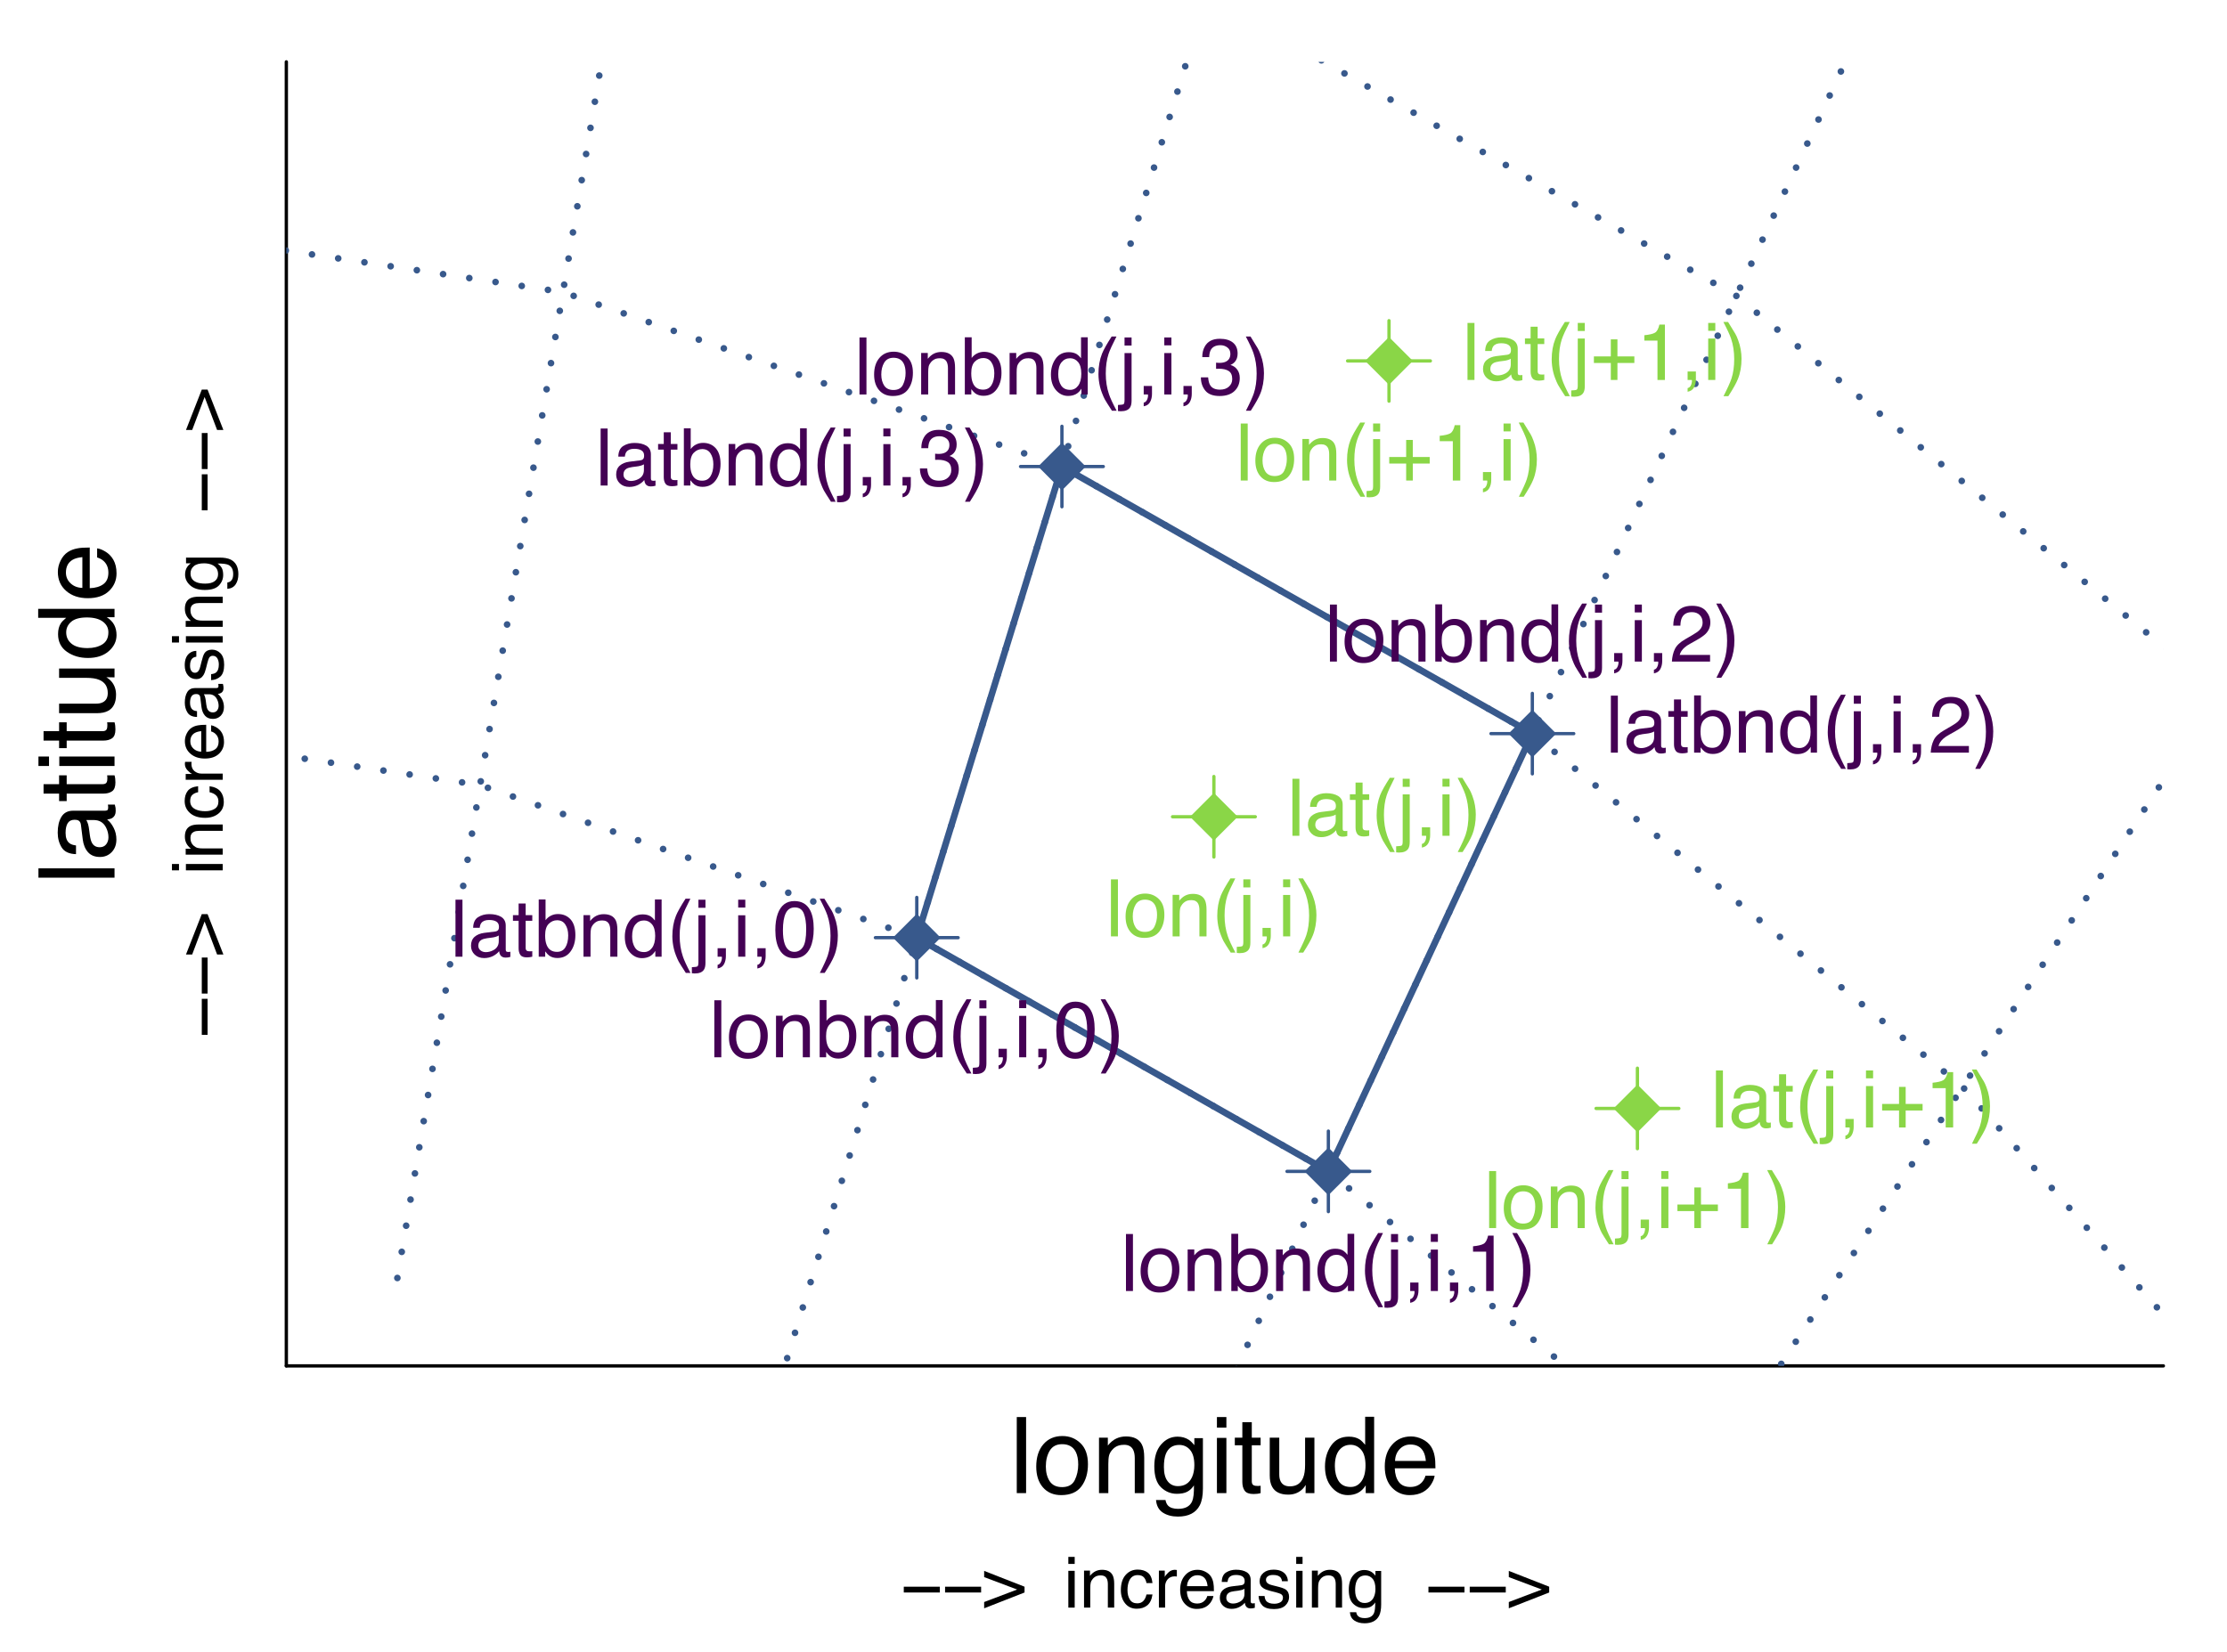 <?xml version="1.0" encoding="UTF-8"?>
<svg xmlns="http://www.w3.org/2000/svg" xmlns:xlink="http://www.w3.org/1999/xlink" width="504" height="374" viewBox="0 0 504 374">
<defs>
<g>
<g id="glyph-0-0">
</g>
<g id="glyph-1-0">
<path d="M 1.609 -17.219 L 3.719 -17.219 L 3.719 0 L 1.609 0 Z M 1.609 -17.219 "/>
</g>
<g id="glyph-1-1">
<path d="M 6.531 -1.359 C 7.926 -1.359 8.883 -1.883 9.406 -2.938 C 9.926 -4 10.188 -5.18 10.188 -6.484 C 10.188 -7.648 10 -8.602 9.625 -9.344 C 9.031 -10.5 8.004 -11.078 6.547 -11.078 C 5.266 -11.078 4.328 -10.582 3.734 -9.594 C 3.148 -8.613 2.859 -7.426 2.859 -6.031 C 2.859 -4.695 3.148 -3.582 3.734 -2.688 C 4.328 -1.801 5.258 -1.359 6.531 -1.359 Z M 6.609 -12.922 C 8.223 -12.922 9.586 -12.379 10.703 -11.297 C 11.828 -10.223 12.391 -8.641 12.391 -6.547 C 12.391 -4.516 11.895 -2.836 10.906 -1.516 C 9.926 -0.203 8.398 0.453 6.328 0.453 C 4.598 0.453 3.223 -0.129 2.203 -1.297 C 1.191 -2.461 0.688 -4.031 0.688 -6 C 0.688 -8.113 1.223 -9.797 2.297 -11.047 C 3.367 -12.297 4.805 -12.922 6.609 -12.922 Z M 6.547 -12.859 Z M 6.547 -12.859 "/>
</g>
<g id="glyph-1-2">
<path d="M 1.547 -12.547 L 3.547 -12.547 L 3.547 -10.766 C 4.141 -11.504 4.77 -12.031 5.438 -12.344 C 6.102 -12.664 6.844 -12.828 7.656 -12.828 C 9.438 -12.828 10.641 -12.207 11.266 -10.969 C 11.609 -10.289 11.781 -9.316 11.781 -8.047 L 11.781 0 L 9.641 0 L 9.641 -7.906 C 9.641 -8.676 9.523 -9.297 9.297 -9.766 C 8.922 -10.547 8.238 -10.938 7.25 -10.938 C 6.75 -10.938 6.344 -10.883 6.031 -10.781 C 5.445 -10.613 4.938 -10.27 4.5 -9.75 C 4.145 -9.332 3.914 -8.906 3.812 -8.469 C 3.707 -8.031 3.656 -7.398 3.656 -6.578 L 3.656 0 L 1.547 0 Z M 6.5 -12.859 Z M 6.5 -12.859 "/>
</g>
<g id="glyph-1-3">
<path d="M 5.984 -12.781 C 6.961 -12.781 7.82 -12.535 8.562 -12.047 C 8.957 -11.773 9.363 -11.379 9.781 -10.859 L 9.781 -12.438 L 11.719 -12.438 L 11.719 -1.016 C 11.719 0.574 11.484 1.832 11.016 2.75 C 10.141 4.457 8.488 5.312 6.062 5.312 C 4.707 5.312 3.566 5.008 2.641 4.406 C 1.723 3.801 1.211 2.852 1.109 1.562 L 3.25 1.562 C 3.352 2.125 3.555 2.555 3.859 2.859 C 4.336 3.328 5.086 3.562 6.109 3.562 C 7.723 3.562 8.781 2.992 9.281 1.859 C 9.582 1.18 9.719 -0.02 9.688 -1.75 C 9.27 -1.102 8.766 -0.625 8.172 -0.312 C 7.578 0 6.789 0.156 5.812 0.156 C 4.457 0.156 3.27 -0.328 2.25 -1.297 C 1.227 -2.266 0.719 -3.859 0.719 -6.078 C 0.719 -8.18 1.227 -9.82 2.25 -11 C 3.281 -12.188 4.523 -12.781 5.984 -12.781 Z M 9.781 -6.328 C 9.781 -7.879 9.457 -9.031 8.812 -9.781 C 8.176 -10.531 7.359 -10.906 6.359 -10.906 C 4.879 -10.906 3.863 -10.211 3.312 -8.828 C 3.031 -8.086 2.891 -7.113 2.891 -5.906 C 2.891 -4.488 3.176 -3.41 3.75 -2.672 C 4.32 -1.941 5.094 -1.578 6.062 -1.578 C 7.57 -1.578 8.641 -2.258 9.266 -3.625 C 9.609 -4.395 9.781 -5.297 9.781 -6.328 Z M 6.219 -12.859 Z M 6.219 -12.859 "/>
</g>
<g id="glyph-1-4">
<path d="M 1.547 -12.5 L 3.688 -12.5 L 3.688 0 L 1.547 0 Z M 1.547 -17.219 L 3.688 -17.219 L 3.688 -14.828 L 1.547 -14.828 Z M 1.547 -17.219 "/>
</g>
<g id="glyph-1-5">
<path d="M 1.969 -16.062 L 4.109 -16.062 L 4.109 -12.547 L 6.109 -12.547 L 6.109 -10.828 L 4.109 -10.828 L 4.109 -2.641 C 4.109 -2.203 4.254 -1.91 4.547 -1.766 C 4.711 -1.672 4.988 -1.625 5.375 -1.625 C 5.469 -1.625 5.57 -1.625 5.688 -1.625 C 5.812 -1.633 5.953 -1.648 6.109 -1.672 L 6.109 0 C 5.867 0.07 5.613 0.125 5.344 0.156 C 5.082 0.188 4.801 0.203 4.5 0.203 C 3.52 0.203 2.852 -0.047 2.5 -0.547 C 2.145 -1.055 1.969 -1.711 1.969 -2.516 L 1.969 -10.828 L 0.266 -10.828 L 0.266 -12.547 L 1.969 -12.547 Z M 1.969 -16.062 "/>
</g>
<g id="glyph-1-6">
<path d="M 3.656 -12.547 L 3.656 -4.219 C 3.656 -3.582 3.758 -3.062 3.969 -2.656 C 4.344 -1.906 5.039 -1.531 6.062 -1.531 C 7.531 -1.531 8.531 -2.188 9.062 -3.5 C 9.352 -4.195 9.5 -5.16 9.5 -6.391 L 9.5 -12.547 L 11.609 -12.547 L 11.609 0 L 9.609 0 L 9.641 -1.859 C 9.359 -1.379 9.016 -0.973 8.609 -0.641 C 7.805 0.012 6.832 0.344 5.688 0.344 C 3.895 0.344 2.676 -0.254 2.031 -1.453 C 1.676 -2.098 1.5 -2.953 1.5 -4.016 L 1.5 -12.547 Z M 6.547 -12.859 Z M 6.547 -12.859 "/>
</g>
<g id="glyph-1-7">
<path d="M 2.891 -6.125 C 2.891 -4.781 3.172 -3.656 3.734 -2.75 C 4.305 -1.844 5.223 -1.391 6.484 -1.391 C 7.461 -1.391 8.266 -1.812 8.891 -2.656 C 9.516 -3.5 9.828 -4.703 9.828 -6.266 C 9.828 -7.859 9.504 -9.035 8.859 -9.797 C 8.211 -10.555 7.41 -10.938 6.453 -10.938 C 5.391 -10.938 4.531 -10.531 3.875 -9.719 C 3.219 -8.906 2.891 -7.707 2.891 -6.125 Z M 6.062 -12.781 C 7.02 -12.781 7.82 -12.578 8.469 -12.172 C 8.844 -11.93 9.27 -11.52 9.75 -10.938 L 9.75 -17.281 L 11.781 -17.281 L 11.781 0 L 9.875 0 L 9.875 -1.75 C 9.383 -0.977 8.801 -0.414 8.125 -0.062 C 7.457 0.281 6.691 0.453 5.828 0.453 C 4.43 0.453 3.219 -0.133 2.188 -1.312 C 1.164 -2.488 0.656 -4.055 0.656 -6.016 C 0.656 -7.836 1.117 -9.422 2.047 -10.766 C 2.984 -12.109 4.32 -12.781 6.062 -12.781 Z M 6.062 -12.781 "/>
</g>
<g id="glyph-1-8">
<path d="M 6.781 -12.828 C 7.664 -12.828 8.523 -12.617 9.359 -12.203 C 10.203 -11.785 10.844 -11.242 11.281 -10.578 C 11.695 -9.953 11.977 -9.219 12.125 -8.375 C 12.25 -7.789 12.312 -6.867 12.312 -5.609 L 3.109 -5.609 C 3.148 -4.328 3.453 -3.301 4.016 -2.531 C 4.578 -1.77 5.445 -1.391 6.625 -1.391 C 7.727 -1.391 8.609 -1.75 9.266 -2.469 C 9.641 -2.895 9.906 -3.383 10.062 -3.938 L 12.125 -3.938 C 12.07 -3.477 11.891 -2.961 11.578 -2.391 C 11.273 -1.828 10.93 -1.367 10.547 -1.016 C 9.91 -0.391 9.117 0.035 8.172 0.266 C 7.66 0.391 7.086 0.453 6.453 0.453 C 4.891 0.453 3.562 -0.113 2.469 -1.25 C 1.383 -2.395 0.844 -3.988 0.844 -6.031 C 0.844 -8.051 1.391 -9.688 2.484 -10.938 C 3.578 -12.195 5.008 -12.828 6.781 -12.828 Z M 10.141 -7.281 C 10.055 -8.195 9.859 -8.926 9.547 -9.469 C 8.961 -10.488 7.992 -11 6.641 -11 C 5.672 -11 4.859 -10.645 4.203 -9.938 C 3.547 -9.238 3.203 -8.352 3.172 -7.281 Z M 6.578 -12.859 Z M 6.578 -12.859 "/>
</g>
<g id="glyph-2-0">
<path d="M 8.875 -4.734 L 8.875 -3.422 L 0.719 -3.422 L 0.719 -4.734 Z M 8.875 -4.734 "/>
</g>
<g id="glyph-2-1">
<path d="M 9.359 -3.422 L 0.219 0.156 L 0.219 -1.266 L 7.688 -4.094 L 0.219 -6.906 L 0.219 -8.312 L 9.359 -4.734 Z M 9.359 -3.422 "/>
</g>
<g id="glyph-2-2">
</g>
<g id="glyph-2-3">
<path d="M 1.031 -8.328 L 2.469 -8.328 L 2.469 0 L 1.031 0 Z M 1.031 -11.484 L 2.469 -11.484 L 2.469 -9.891 L 1.031 -9.891 Z M 1.031 -11.484 "/>
</g>
<g id="glyph-2-4">
<path d="M 1.031 -8.375 L 2.375 -8.375 L 2.375 -7.188 C 2.77 -7.676 3.188 -8.023 3.625 -8.234 C 4.07 -8.453 4.566 -8.562 5.109 -8.562 C 6.297 -8.562 7.098 -8.145 7.516 -7.312 C 7.742 -6.863 7.859 -6.219 7.859 -5.375 L 7.859 0 L 6.422 0 L 6.422 -5.281 C 6.422 -5.789 6.348 -6.203 6.203 -6.516 C 5.953 -7.035 5.5 -7.297 4.844 -7.297 C 4.508 -7.297 4.234 -7.258 4.016 -7.188 C 3.629 -7.07 3.289 -6.844 3 -6.5 C 2.77 -6.227 2.617 -5.941 2.547 -5.641 C 2.473 -5.348 2.438 -4.93 2.438 -4.391 L 2.438 0 L 1.031 0 Z M 4.344 -8.578 Z M 4.344 -8.578 "/>
</g>
<g id="glyph-2-5">
<path d="M 4.266 -8.609 C 5.203 -8.609 5.969 -8.379 6.562 -7.922 C 7.156 -7.461 7.508 -6.676 7.625 -5.562 L 6.266 -5.562 C 6.18 -6.07 5.988 -6.5 5.688 -6.844 C 5.395 -7.188 4.922 -7.359 4.266 -7.359 C 3.367 -7.359 2.727 -6.922 2.344 -6.047 C 2.094 -5.473 1.969 -4.77 1.969 -3.938 C 1.969 -3.102 2.145 -2.398 2.5 -1.828 C 2.852 -1.254 3.41 -0.969 4.172 -0.969 C 4.754 -0.969 5.211 -1.145 5.547 -1.5 C 5.891 -1.852 6.129 -2.344 6.266 -2.969 L 7.625 -2.969 C 7.469 -1.852 7.078 -1.035 6.453 -0.516 C 5.828 -0.004 5.031 0.25 4.062 0.25 C 2.969 0.25 2.094 -0.148 1.438 -0.953 C 0.789 -1.754 0.469 -2.754 0.469 -3.953 C 0.469 -5.422 0.82 -6.562 1.531 -7.375 C 2.25 -8.195 3.16 -8.609 4.266 -8.609 Z M 4.047 -8.578 Z M 4.047 -8.578 "/>
</g>
<g id="glyph-2-6">
<path d="M 1.078 -8.375 L 2.406 -8.375 L 2.406 -6.922 C 2.52 -7.203 2.789 -7.547 3.219 -7.953 C 3.645 -8.359 4.133 -8.562 4.688 -8.562 C 4.719 -8.562 4.766 -8.555 4.828 -8.547 C 4.891 -8.547 4.992 -8.535 5.141 -8.516 L 5.141 -7.031 C 5.055 -7.051 4.977 -7.062 4.906 -7.062 C 4.844 -7.07 4.77 -7.078 4.688 -7.078 C 3.977 -7.078 3.43 -6.848 3.047 -6.391 C 2.672 -5.93 2.484 -5.406 2.484 -4.812 L 2.484 0 L 1.078 0 Z M 1.078 -8.375 "/>
</g>
<g id="glyph-2-7">
<path d="M 4.516 -8.562 C 5.109 -8.562 5.68 -8.422 6.234 -8.141 C 6.797 -7.859 7.223 -7.5 7.516 -7.062 C 7.797 -6.633 7.984 -6.141 8.078 -5.578 C 8.16 -5.191 8.203 -4.578 8.203 -3.734 L 2.078 -3.734 C 2.098 -2.891 2.297 -2.207 2.672 -1.688 C 3.047 -1.176 3.629 -0.922 4.422 -0.922 C 5.148 -0.922 5.734 -1.164 6.172 -1.656 C 6.422 -1.938 6.598 -2.258 6.703 -2.625 L 8.094 -2.625 C 8.051 -2.32 7.926 -1.977 7.719 -1.594 C 7.52 -1.219 7.289 -0.91 7.031 -0.672 C 6.602 -0.254 6.078 0.023 5.453 0.172 C 5.109 0.254 4.723 0.297 4.297 0.297 C 3.254 0.297 2.367 -0.082 1.641 -0.844 C 0.922 -1.602 0.562 -2.664 0.562 -4.031 C 0.562 -5.375 0.926 -6.461 1.656 -7.297 C 2.383 -8.141 3.336 -8.562 4.516 -8.562 Z M 6.766 -4.859 C 6.703 -5.461 6.566 -5.945 6.359 -6.312 C 5.973 -6.988 5.332 -7.328 4.438 -7.328 C 3.789 -7.328 3.25 -7.094 2.812 -6.625 C 2.375 -6.164 2.141 -5.578 2.109 -4.859 Z M 4.391 -8.578 Z M 4.391 -8.578 "/>
</g>
<g id="glyph-2-8">
<path d="M 2.109 -2.234 C 2.109 -1.828 2.254 -1.504 2.547 -1.266 C 2.848 -1.035 3.203 -0.922 3.609 -0.922 C 4.109 -0.922 4.586 -1.035 5.047 -1.266 C 5.828 -1.641 6.219 -2.258 6.219 -3.125 L 6.219 -4.266 C 6.051 -4.148 5.832 -4.055 5.562 -3.984 C 5.289 -3.91 5.023 -3.859 4.766 -3.828 L 3.906 -3.719 C 3.395 -3.656 3.016 -3.551 2.766 -3.406 C 2.328 -3.156 2.109 -2.766 2.109 -2.234 Z M 5.516 -5.078 C 5.836 -5.117 6.055 -5.254 6.172 -5.484 C 6.234 -5.609 6.266 -5.785 6.266 -6.016 C 6.266 -6.492 6.094 -6.844 5.75 -7.062 C 5.406 -7.281 4.914 -7.391 4.281 -7.391 C 3.551 -7.391 3.031 -7.191 2.719 -6.797 C 2.551 -6.578 2.441 -6.25 2.391 -5.812 L 1.078 -5.812 C 1.098 -6.844 1.43 -7.562 2.078 -7.969 C 2.723 -8.375 3.469 -8.578 4.312 -8.578 C 5.301 -8.578 6.102 -8.391 6.719 -8.016 C 7.32 -7.641 7.625 -7.055 7.625 -6.266 L 7.625 -1.438 C 7.625 -1.289 7.656 -1.172 7.719 -1.078 C 7.781 -0.992 7.906 -0.953 8.094 -0.953 C 8.156 -0.953 8.223 -0.957 8.297 -0.969 C 8.379 -0.977 8.469 -0.988 8.562 -1 L 8.562 0.047 C 8.344 0.109 8.176 0.145 8.062 0.156 C 7.945 0.176 7.789 0.188 7.594 0.188 C 7.102 0.188 6.75 0.008 6.531 -0.344 C 6.414 -0.52 6.336 -0.773 6.297 -1.109 C 6.004 -0.734 5.586 -0.406 5.047 -0.125 C 4.516 0.145 3.926 0.281 3.281 0.281 C 2.508 0.281 1.875 0.043 1.375 -0.422 C 0.883 -0.898 0.641 -1.492 0.641 -2.203 C 0.641 -2.973 0.879 -3.57 1.359 -4 C 1.848 -4.426 2.488 -4.691 3.281 -4.797 Z M 4.359 -8.578 Z M 4.359 -8.578 "/>
</g>
<g id="glyph-2-9">
<path d="M 1.875 -2.625 C 1.914 -2.156 2.031 -1.797 2.219 -1.547 C 2.57 -1.098 3.188 -0.875 4.062 -0.875 C 4.582 -0.875 5.039 -0.984 5.438 -1.203 C 5.832 -1.43 6.031 -1.785 6.031 -2.266 C 6.031 -2.617 5.875 -2.891 5.562 -3.078 C 5.352 -3.191 4.953 -3.328 4.359 -3.484 L 3.234 -3.766 C 2.523 -3.941 2 -4.141 1.656 -4.359 C 1.051 -4.734 0.75 -5.258 0.75 -5.938 C 0.75 -6.727 1.035 -7.367 1.609 -7.859 C 2.18 -8.348 2.945 -8.594 3.906 -8.594 C 5.164 -8.594 6.078 -8.223 6.641 -7.484 C 6.984 -7.016 7.148 -6.508 7.141 -5.969 L 5.812 -5.969 C 5.789 -6.281 5.68 -6.566 5.484 -6.828 C 5.16 -7.203 4.598 -7.391 3.797 -7.391 C 3.266 -7.391 2.863 -7.285 2.594 -7.078 C 2.32 -6.879 2.188 -6.613 2.188 -6.281 C 2.188 -5.914 2.363 -5.625 2.719 -5.406 C 2.926 -5.27 3.234 -5.156 3.641 -5.062 L 4.578 -4.828 C 5.586 -4.586 6.266 -4.352 6.609 -4.125 C 7.148 -3.758 7.422 -3.191 7.422 -2.422 C 7.422 -1.68 7.141 -1.035 6.578 -0.484 C 6.016 0.055 5.156 0.328 4 0.328 C 2.75 0.328 1.863 0.043 1.344 -0.516 C 0.832 -1.086 0.555 -1.789 0.516 -2.625 Z M 3.953 -8.578 Z M 3.953 -8.578 "/>
</g>
<g id="glyph-2-10">
<path d="M 3.984 -8.516 C 4.641 -8.516 5.211 -8.352 5.703 -8.031 C 5.973 -7.852 6.242 -7.586 6.516 -7.234 L 6.516 -8.297 L 7.812 -8.297 L 7.812 -0.688 C 7.812 0.383 7.656 1.227 7.344 1.844 C 6.758 2.977 5.66 3.547 4.047 3.547 C 3.141 3.547 2.379 3.344 1.766 2.938 C 1.148 2.531 0.805 1.898 0.734 1.047 L 2.172 1.047 C 2.234 1.422 2.367 1.707 2.578 1.906 C 2.891 2.219 3.391 2.375 4.078 2.375 C 5.148 2.375 5.852 1.992 6.188 1.234 C 6.383 0.785 6.477 -0.016 6.469 -1.172 C 6.188 -0.742 5.848 -0.422 5.453 -0.203 C 5.055 0.004 4.531 0.109 3.875 0.109 C 2.969 0.109 2.176 -0.211 1.5 -0.859 C 0.82 -1.504 0.484 -2.57 0.484 -4.062 C 0.484 -5.457 0.82 -6.547 1.5 -7.328 C 2.188 -8.117 3.016 -8.516 3.984 -8.516 Z M 6.516 -4.219 C 6.516 -5.258 6.301 -6.031 5.875 -6.531 C 5.445 -7.031 4.906 -7.281 4.25 -7.281 C 3.258 -7.281 2.582 -6.816 2.219 -5.891 C 2.02 -5.391 1.922 -4.738 1.922 -3.938 C 1.922 -3 2.113 -2.281 2.5 -1.781 C 2.883 -1.289 3.398 -1.047 4.047 -1.047 C 5.055 -1.047 5.766 -1.504 6.172 -2.422 C 6.398 -2.93 6.516 -3.531 6.516 -4.219 Z M 4.156 -8.578 Z M 4.156 -8.578 "/>
</g>
<g id="glyph-3-0">
<path d="M -17.219 -1.609 L -17.219 -3.719 L 0 -3.719 L 0 -1.609 Z M -17.219 -1.609 "/>
</g>
<g id="glyph-3-1">
<path d="M -3.344 -3.172 C -2.727 -3.172 -2.242 -3.391 -1.891 -3.828 C -1.547 -4.273 -1.375 -4.805 -1.375 -5.422 C -1.375 -6.16 -1.547 -6.879 -1.891 -7.578 C -2.461 -8.742 -3.395 -9.328 -4.688 -9.328 L -6.391 -9.328 C -6.223 -9.066 -6.082 -8.734 -5.969 -8.328 C -5.863 -7.922 -5.789 -7.523 -5.75 -7.141 L -5.578 -5.859 C -5.473 -5.098 -5.312 -4.523 -5.094 -4.141 C -4.727 -3.492 -4.145 -3.172 -3.344 -3.172 Z M -7.609 -8.281 C -7.672 -8.758 -7.875 -9.082 -8.219 -9.25 C -8.406 -9.344 -8.676 -9.391 -9.031 -9.391 C -9.75 -9.391 -10.27 -9.133 -10.594 -8.625 C -10.914 -8.113 -11.078 -7.379 -11.078 -6.422 C -11.078 -5.316 -10.781 -4.535 -10.188 -4.078 C -9.852 -3.816 -9.363 -3.648 -8.719 -3.578 L -8.719 -1.609 C -10.27 -1.648 -11.348 -2.148 -11.953 -3.109 C -12.555 -4.078 -12.859 -5.195 -12.859 -6.469 C -12.859 -7.945 -12.578 -9.145 -12.016 -10.062 C -11.453 -10.977 -10.578 -11.438 -9.391 -11.438 L -2.156 -11.438 C -1.938 -11.438 -1.758 -11.477 -1.625 -11.562 C -1.5 -11.656 -1.438 -11.848 -1.438 -12.141 C -1.438 -12.234 -1.441 -12.336 -1.453 -12.453 C -1.461 -12.578 -1.477 -12.703 -1.5 -12.828 L 0.062 -12.828 C 0.156 -12.504 0.211 -12.254 0.234 -12.078 C 0.254 -11.91 0.266 -11.676 0.266 -11.375 C 0.266 -10.656 0.008 -10.129 -0.5 -9.797 C -0.781 -9.629 -1.172 -9.508 -1.672 -9.438 C -1.109 -9.008 -0.617 -8.391 -0.203 -7.578 C 0.211 -6.773 0.422 -5.891 0.422 -4.922 C 0.422 -3.754 0.066 -2.801 -0.641 -2.062 C -1.348 -1.332 -2.234 -0.969 -3.297 -0.969 C -4.461 -0.969 -5.363 -1.328 -6 -2.047 C -6.645 -2.773 -7.039 -3.727 -7.188 -4.906 Z M -12.859 -6.531 Z M -12.859 -6.531 "/>
</g>
<g id="glyph-3-2">
<path d="M -16.062 -1.969 L -16.062 -4.109 L -12.547 -4.109 L -12.547 -6.109 L -10.828 -6.109 L -10.828 -4.109 L -2.641 -4.109 C -2.203 -4.109 -1.91 -4.254 -1.766 -4.547 C -1.672 -4.711 -1.625 -4.988 -1.625 -5.375 C -1.625 -5.469 -1.625 -5.57 -1.625 -5.688 C -1.633 -5.812 -1.648 -5.953 -1.672 -6.109 L 0 -6.109 C 0.07 -5.867 0.125 -5.613 0.156 -5.344 C 0.188 -5.082 0.203 -4.801 0.203 -4.5 C 0.203 -3.52 -0.047 -2.852 -0.547 -2.5 C -1.055 -2.145 -1.711 -1.969 -2.516 -1.969 L -10.828 -1.969 L -10.828 -0.266 L -12.547 -0.266 L -12.547 -1.969 Z M -16.062 -1.969 "/>
</g>
<g id="glyph-3-3">
<path d="M -12.5 -1.547 L -12.5 -3.688 L 0 -3.688 L 0 -1.547 Z M -17.219 -1.547 L -17.219 -3.688 L -14.828 -3.688 L -14.828 -1.547 Z M -17.219 -1.547 "/>
</g>
<g id="glyph-3-4">
<path d="M -12.547 -3.656 L -4.219 -3.656 C -3.582 -3.656 -3.062 -3.758 -2.656 -3.969 C -1.906 -4.344 -1.531 -5.039 -1.531 -6.062 C -1.531 -7.531 -2.188 -8.531 -3.5 -9.062 C -4.195 -9.352 -5.16 -9.5 -6.391 -9.5 L -12.547 -9.5 L -12.547 -11.609 L 0 -11.609 L 0 -9.609 L -1.859 -9.641 C -1.379 -9.359 -0.973 -9.016 -0.641 -8.609 C 0.012 -7.805 0.344 -6.832 0.344 -5.688 C 0.344 -3.895 -0.254 -2.676 -1.453 -2.031 C -2.098 -1.676 -2.953 -1.5 -4.016 -1.5 L -12.547 -1.5 Z M -12.859 -6.547 Z M -12.859 -6.547 "/>
</g>
<g id="glyph-3-5">
<path d="M -6.125 -2.891 C -4.781 -2.891 -3.656 -3.172 -2.75 -3.734 C -1.844 -4.305 -1.391 -5.223 -1.391 -6.484 C -1.391 -7.461 -1.812 -8.266 -2.656 -8.891 C -3.5 -9.516 -4.703 -9.828 -6.266 -9.828 C -7.859 -9.828 -9.035 -9.504 -9.797 -8.859 C -10.555 -8.211 -10.938 -7.41 -10.938 -6.453 C -10.938 -5.391 -10.531 -4.531 -9.719 -3.875 C -8.906 -3.219 -7.707 -2.891 -6.125 -2.891 Z M -12.781 -6.062 C -12.781 -7.02 -12.578 -7.82 -12.172 -8.469 C -11.93 -8.844 -11.52 -9.27 -10.938 -9.75 L -17.281 -9.75 L -17.281 -11.781 L 0 -11.781 L 0 -9.875 L -1.75 -9.875 C -0.977 -9.383 -0.414 -8.801 -0.062 -8.125 C 0.281 -7.457 0.453 -6.691 0.453 -5.828 C 0.453 -4.43 -0.133 -3.219 -1.312 -2.188 C -2.488 -1.164 -4.055 -0.656 -6.016 -0.656 C -7.836 -0.656 -9.422 -1.117 -10.766 -2.047 C -12.109 -2.984 -12.781 -4.32 -12.781 -6.062 Z M -12.781 -6.062 "/>
</g>
<g id="glyph-3-6">
<path d="M -12.828 -6.781 C -12.828 -7.664 -12.617 -8.523 -12.203 -9.359 C -11.785 -10.203 -11.242 -10.844 -10.578 -11.281 C -9.953 -11.695 -9.219 -11.977 -8.375 -12.125 C -7.789 -12.25 -6.867 -12.312 -5.609 -12.312 L -5.609 -3.109 C -4.328 -3.148 -3.301 -3.453 -2.531 -4.016 C -1.77 -4.578 -1.391 -5.445 -1.391 -6.625 C -1.391 -7.727 -1.75 -8.609 -2.469 -9.266 C -2.895 -9.641 -3.383 -9.906 -3.938 -10.062 L -3.938 -12.125 C -3.477 -12.07 -2.961 -11.891 -2.391 -11.578 C -1.828 -11.273 -1.367 -10.93 -1.016 -10.547 C -0.391 -9.91 0.035 -9.117 0.266 -8.172 C 0.391 -7.66 0.453 -7.086 0.453 -6.453 C 0.453 -4.891 -0.113 -3.562 -1.25 -2.469 C -2.395 -1.383 -3.988 -0.844 -6.031 -0.844 C -8.051 -0.844 -9.688 -1.391 -10.938 -2.484 C -12.195 -3.578 -12.828 -5.008 -12.828 -6.781 Z M -7.281 -10.141 C -8.195 -10.055 -8.926 -9.859 -9.469 -9.547 C -10.488 -8.961 -11 -7.992 -11 -6.641 C -11 -5.672 -10.645 -4.859 -9.938 -4.203 C -9.238 -3.547 -8.352 -3.203 -7.281 -3.172 Z M -12.859 -6.578 Z M -12.859 -6.578 "/>
</g>
<g id="glyph-4-0">
<path d="M -4.734 -8.875 L -3.422 -8.875 L -3.422 -0.719 L -4.734 -0.719 Z M -4.734 -8.875 "/>
</g>
<g id="glyph-4-1">
<path d="M -3.422 -9.359 L 0.156 -0.219 L -1.266 -0.219 L -4.094 -7.688 L -6.906 -0.219 L -8.312 -0.219 L -4.734 -9.359 Z M -3.422 -9.359 "/>
</g>
<g id="glyph-4-2">
</g>
<g id="glyph-4-3">
<path d="M -8.328 -1.031 L -8.328 -2.469 L 0 -2.469 L 0 -1.031 Z M -11.484 -1.031 L -11.484 -2.469 L -9.891 -2.469 L -9.891 -1.031 Z M -11.484 -1.031 "/>
</g>
<g id="glyph-4-4">
<path d="M -8.375 -1.031 L -8.375 -2.375 L -7.188 -2.375 C -7.676 -2.77 -8.023 -3.188 -8.234 -3.625 C -8.453 -4.07 -8.562 -4.566 -8.562 -5.109 C -8.562 -6.297 -8.145 -7.098 -7.312 -7.516 C -6.863 -7.742 -6.219 -7.859 -5.375 -7.859 L 0 -7.859 L 0 -6.422 L -5.281 -6.422 C -5.789 -6.422 -6.203 -6.348 -6.516 -6.203 C -7.035 -5.953 -7.297 -5.5 -7.297 -4.844 C -7.297 -4.508 -7.258 -4.234 -7.188 -4.016 C -7.07 -3.629 -6.844 -3.289 -6.5 -3 C -6.227 -2.77 -5.941 -2.617 -5.641 -2.547 C -5.348 -2.473 -4.93 -2.438 -4.391 -2.438 L 0 -2.438 L 0 -1.031 Z M -8.578 -4.344 Z M -8.578 -4.344 "/>
</g>
<g id="glyph-4-5">
<path d="M -8.609 -4.266 C -8.609 -5.203 -8.379 -5.969 -7.922 -6.562 C -7.461 -7.156 -6.676 -7.508 -5.562 -7.625 L -5.562 -6.266 C -6.07 -6.18 -6.5 -5.988 -6.844 -5.688 C -7.188 -5.395 -7.359 -4.922 -7.359 -4.266 C -7.359 -3.367 -6.922 -2.727 -6.047 -2.344 C -5.473 -2.094 -4.77 -1.969 -3.938 -1.969 C -3.102 -1.969 -2.398 -2.145 -1.828 -2.5 C -1.254 -2.852 -0.969 -3.41 -0.969 -4.172 C -0.969 -4.754 -1.145 -5.211 -1.5 -5.547 C -1.852 -5.891 -2.344 -6.129 -2.969 -6.266 L -2.969 -7.625 C -1.852 -7.469 -1.035 -7.078 -0.516 -6.453 C -0.004 -5.828 0.25 -5.031 0.25 -4.062 C 0.25 -2.969 -0.148 -2.094 -0.953 -1.438 C -1.754 -0.789 -2.754 -0.469 -3.953 -0.469 C -5.422 -0.469 -6.562 -0.82 -7.375 -1.531 C -8.195 -2.25 -8.609 -3.16 -8.609 -4.266 Z M -8.578 -4.047 Z M -8.578 -4.047 "/>
</g>
<g id="glyph-4-6">
<path d="M -8.375 -1.078 L -8.375 -2.406 L -6.922 -2.406 C -7.203 -2.52 -7.547 -2.789 -7.953 -3.219 C -8.359 -3.645 -8.562 -4.133 -8.562 -4.688 C -8.562 -4.719 -8.555 -4.766 -8.547 -4.828 C -8.547 -4.891 -8.535 -4.992 -8.516 -5.141 L -7.031 -5.141 C -7.051 -5.055 -7.062 -4.977 -7.062 -4.906 C -7.07 -4.844 -7.078 -4.77 -7.078 -4.688 C -7.078 -3.977 -6.848 -3.43 -6.391 -3.047 C -5.93 -2.672 -5.406 -2.484 -4.812 -2.484 L 0 -2.484 L 0 -1.078 Z M -8.375 -1.078 "/>
</g>
<g id="glyph-4-7">
<path d="M -8.562 -4.516 C -8.562 -5.109 -8.422 -5.68 -8.141 -6.234 C -7.859 -6.797 -7.5 -7.223 -7.062 -7.516 C -6.633 -7.797 -6.141 -7.984 -5.578 -8.078 C -5.191 -8.16 -4.578 -8.203 -3.734 -8.203 L -3.734 -2.078 C -2.891 -2.098 -2.207 -2.297 -1.688 -2.672 C -1.176 -3.047 -0.922 -3.629 -0.922 -4.422 C -0.922 -5.148 -1.164 -5.734 -1.656 -6.172 C -1.938 -6.422 -2.258 -6.598 -2.625 -6.703 L -2.625 -8.094 C -2.32 -8.051 -1.977 -7.926 -1.594 -7.719 C -1.219 -7.52 -0.91 -7.289 -0.672 -7.031 C -0.254 -6.602 0.023 -6.078 0.172 -5.453 C 0.254 -5.109 0.297 -4.723 0.297 -4.297 C 0.297 -3.254 -0.082 -2.367 -0.844 -1.641 C -1.602 -0.922 -2.664 -0.562 -4.031 -0.562 C -5.375 -0.562 -6.461 -0.926 -7.297 -1.656 C -8.141 -2.383 -8.562 -3.336 -8.562 -4.516 Z M -4.859 -6.766 C -5.461 -6.703 -5.945 -6.566 -6.312 -6.359 C -6.988 -5.973 -7.328 -5.332 -7.328 -4.438 C -7.328 -3.789 -7.094 -3.25 -6.625 -2.812 C -6.164 -2.375 -5.578 -2.141 -4.859 -2.109 Z M -8.578 -4.391 Z M -8.578 -4.391 "/>
</g>
<g id="glyph-4-8">
<path d="M -2.234 -2.109 C -1.828 -2.109 -1.504 -2.254 -1.266 -2.547 C -1.035 -2.848 -0.922 -3.203 -0.922 -3.609 C -0.922 -4.109 -1.035 -4.586 -1.266 -5.047 C -1.641 -5.828 -2.258 -6.219 -3.125 -6.219 L -4.266 -6.219 C -4.148 -6.051 -4.055 -5.832 -3.984 -5.562 C -3.91 -5.289 -3.859 -5.023 -3.828 -4.766 L -3.719 -3.906 C -3.656 -3.395 -3.551 -3.016 -3.406 -2.766 C -3.156 -2.328 -2.766 -2.109 -2.234 -2.109 Z M -5.078 -5.516 C -5.117 -5.836 -5.254 -6.055 -5.484 -6.172 C -5.609 -6.234 -5.785 -6.266 -6.016 -6.266 C -6.492 -6.266 -6.844 -6.094 -7.062 -5.75 C -7.281 -5.406 -7.391 -4.914 -7.391 -4.281 C -7.391 -3.551 -7.191 -3.031 -6.797 -2.719 C -6.578 -2.551 -6.25 -2.441 -5.812 -2.391 L -5.812 -1.078 C -6.844 -1.098 -7.562 -1.43 -7.969 -2.078 C -8.375 -2.723 -8.578 -3.469 -8.578 -4.312 C -8.578 -5.301 -8.391 -6.102 -8.016 -6.719 C -7.641 -7.32 -7.055 -7.625 -6.266 -7.625 L -1.438 -7.625 C -1.289 -7.625 -1.172 -7.656 -1.078 -7.719 C -0.992 -7.781 -0.953 -7.906 -0.953 -8.094 C -0.953 -8.156 -0.957 -8.223 -0.969 -8.297 C -0.977 -8.379 -0.988 -8.469 -1 -8.562 L 0.047 -8.562 C 0.109 -8.344 0.145 -8.176 0.156 -8.062 C 0.176 -7.945 0.188 -7.789 0.188 -7.594 C 0.188 -7.102 0.008 -6.75 -0.344 -6.531 C -0.52 -6.414 -0.773 -6.336 -1.109 -6.297 C -0.734 -6.004 -0.406 -5.586 -0.125 -5.047 C 0.145 -4.516 0.281 -3.926 0.281 -3.281 C 0.281 -2.508 0.043 -1.875 -0.422 -1.375 C -0.898 -0.883 -1.492 -0.641 -2.203 -0.641 C -2.973 -0.641 -3.57 -0.879 -4 -1.359 C -4.426 -1.848 -4.691 -2.488 -4.797 -3.281 Z M -8.578 -4.359 Z M -8.578 -4.359 "/>
</g>
<g id="glyph-4-9">
<path d="M -2.625 -1.875 C -2.156 -1.914 -1.797 -2.031 -1.547 -2.219 C -1.098 -2.57 -0.875 -3.188 -0.875 -4.062 C -0.875 -4.582 -0.984 -5.039 -1.203 -5.438 C -1.43 -5.832 -1.785 -6.031 -2.266 -6.031 C -2.617 -6.031 -2.891 -5.875 -3.078 -5.562 C -3.191 -5.352 -3.328 -4.953 -3.484 -4.359 L -3.766 -3.234 C -3.941 -2.523 -4.141 -2 -4.359 -1.656 C -4.734 -1.051 -5.258 -0.75 -5.938 -0.75 C -6.727 -0.75 -7.367 -1.035 -7.859 -1.609 C -8.348 -2.18 -8.594 -2.945 -8.594 -3.906 C -8.594 -5.164 -8.223 -6.078 -7.484 -6.641 C -7.016 -6.984 -6.508 -7.148 -5.969 -7.141 L -5.969 -5.812 C -6.281 -5.789 -6.566 -5.68 -6.828 -5.484 C -7.203 -5.16 -7.391 -4.598 -7.391 -3.797 C -7.391 -3.266 -7.285 -2.863 -7.078 -2.594 C -6.879 -2.32 -6.613 -2.188 -6.281 -2.188 C -5.914 -2.188 -5.625 -2.363 -5.406 -2.719 C -5.27 -2.926 -5.156 -3.234 -5.062 -3.641 L -4.828 -4.578 C -4.586 -5.586 -4.352 -6.266 -4.125 -6.609 C -3.758 -7.148 -3.191 -7.422 -2.422 -7.422 C -1.68 -7.422 -1.035 -7.141 -0.484 -6.578 C 0.055 -6.016 0.328 -5.156 0.328 -4 C 0.328 -2.75 0.043 -1.863 -0.516 -1.344 C -1.086 -0.832 -1.789 -0.555 -2.625 -0.516 Z M -8.578 -3.953 Z M -8.578 -3.953 "/>
</g>
<g id="glyph-4-10">
<path d="M -8.516 -3.984 C -8.516 -4.641 -8.352 -5.211 -8.031 -5.703 C -7.852 -5.973 -7.586 -6.242 -7.234 -6.516 L -8.297 -6.516 L -8.297 -7.812 L -0.688 -7.812 C 0.383 -7.812 1.227 -7.656 1.844 -7.344 C 2.977 -6.758 3.547 -5.66 3.547 -4.047 C 3.547 -3.141 3.344 -2.379 2.938 -1.766 C 2.531 -1.148 1.898 -0.805 1.047 -0.734 L 1.047 -2.172 C 1.422 -2.234 1.707 -2.367 1.906 -2.578 C 2.219 -2.891 2.375 -3.391 2.375 -4.078 C 2.375 -5.148 1.992 -5.852 1.234 -6.188 C 0.785 -6.383 -0.016 -6.477 -1.172 -6.469 C -0.742 -6.188 -0.422 -5.848 -0.203 -5.453 C 0.004 -5.055 0.109 -4.531 0.109 -3.875 C 0.109 -2.969 -0.211 -2.176 -0.859 -1.5 C -1.504 -0.82 -2.57 -0.484 -4.062 -0.484 C -5.457 -0.484 -6.547 -0.82 -7.328 -1.5 C -8.117 -2.188 -8.516 -3.016 -8.516 -3.984 Z M -4.219 -6.516 C -5.258 -6.516 -6.031 -6.301 -6.531 -5.875 C -7.031 -5.445 -7.281 -4.906 -7.281 -4.25 C -7.281 -3.258 -6.816 -2.582 -5.891 -2.219 C -5.391 -2.02 -4.738 -1.922 -3.938 -1.922 C -3 -1.922 -2.281 -2.113 -1.781 -2.5 C -1.289 -2.883 -1.047 -3.398 -1.047 -4.047 C -1.047 -5.055 -1.504 -5.766 -2.422 -6.172 C -2.93 -6.398 -3.531 -6.516 -4.219 -6.516 Z M -8.578 -4.156 Z M -8.578 -4.156 "/>
</g>
<g id="glyph-5-0">
<path d="M 1.203 -12.906 L 2.781 -12.906 L 2.781 0 L 1.203 0 Z M 1.203 -12.906 "/>
</g>
<g id="glyph-5-1">
<path d="M 4.891 -1.016 C 5.941 -1.016 6.66 -1.41 7.047 -2.203 C 7.441 -3.004 7.641 -3.891 7.641 -4.859 C 7.641 -5.734 7.5 -6.445 7.219 -7 C 6.77 -7.875 6 -8.312 4.906 -8.312 C 3.945 -8.312 3.242 -7.941 2.797 -7.203 C 2.359 -6.461 2.141 -5.57 2.141 -4.531 C 2.141 -3.531 2.359 -2.691 2.797 -2.016 C 3.242 -1.348 3.941 -1.016 4.891 -1.016 Z M 4.953 -9.688 C 6.172 -9.688 7.195 -9.281 8.031 -8.469 C 8.875 -7.664 9.297 -6.477 9.297 -4.906 C 9.297 -3.383 8.926 -2.129 8.188 -1.141 C 7.445 -0.148 6.301 0.344 4.75 0.344 C 3.445 0.344 2.414 -0.094 1.656 -0.969 C 0.895 -1.844 0.516 -3.02 0.516 -4.5 C 0.516 -6.082 0.914 -7.344 1.719 -8.281 C 2.52 -9.219 3.598 -9.688 4.953 -9.688 Z M 4.906 -9.641 Z M 4.906 -9.641 "/>
</g>
<g id="glyph-5-2">
<path d="M 1.156 -9.406 L 2.656 -9.406 L 2.656 -8.078 C 3.102 -8.629 3.578 -9.023 4.078 -9.266 C 4.578 -9.504 5.129 -9.625 5.734 -9.625 C 7.078 -9.625 7.984 -9.16 8.453 -8.234 C 8.703 -7.723 8.828 -6.988 8.828 -6.031 L 8.828 0 L 7.219 0 L 7.219 -5.938 C 7.219 -6.508 7.133 -6.973 6.969 -7.328 C 6.688 -7.91 6.176 -8.203 5.438 -8.203 C 5.062 -8.203 4.754 -8.164 4.516 -8.094 C 4.086 -7.957 3.707 -7.695 3.375 -7.312 C 3.113 -7 2.941 -6.676 2.859 -6.344 C 2.785 -6.02 2.75 -5.551 2.75 -4.938 L 2.75 0 L 1.156 0 Z M 4.875 -9.641 Z M 4.875 -9.641 "/>
</g>
<g id="glyph-5-3">
<path d="M 1.031 -12.953 L 2.578 -12.953 L 2.578 -8.266 C 2.922 -8.723 3.332 -9.066 3.812 -9.297 C 4.289 -9.535 4.812 -9.656 5.375 -9.656 C 6.551 -9.656 7.504 -9.254 8.234 -8.453 C 8.961 -7.648 9.328 -6.461 9.328 -4.891 C 9.328 -3.398 8.961 -2.16 8.234 -1.172 C 7.516 -0.191 6.52 0.297 5.25 0.297 C 4.531 0.297 3.926 0.121 3.438 -0.219 C 3.145 -0.426 2.832 -0.754 2.5 -1.203 L 2.5 0 L 1.031 0 Z M 5.156 -1.094 C 6.008 -1.094 6.645 -1.43 7.062 -2.109 C 7.488 -2.797 7.703 -3.695 7.703 -4.812 C 7.703 -5.801 7.488 -6.617 7.062 -7.266 C 6.645 -7.922 6.02 -8.25 5.188 -8.25 C 4.469 -8.25 3.836 -7.977 3.297 -7.438 C 2.754 -6.906 2.484 -6.031 2.484 -4.812 C 2.484 -3.926 2.598 -3.207 2.828 -2.656 C 3.242 -1.613 4.02 -1.094 5.156 -1.094 Z M 5.156 -1.094 "/>
</g>
<g id="glyph-5-4">
<path d="M 2.156 -4.594 C 2.156 -3.582 2.367 -2.738 2.797 -2.062 C 3.234 -1.383 3.922 -1.047 4.859 -1.047 C 5.586 -1.047 6.188 -1.359 6.656 -1.984 C 7.133 -2.617 7.375 -3.523 7.375 -4.703 C 7.375 -5.891 7.129 -6.77 6.641 -7.344 C 6.16 -7.914 5.562 -8.203 4.844 -8.203 C 4.039 -8.203 3.391 -7.895 2.891 -7.281 C 2.398 -6.676 2.156 -5.781 2.156 -4.594 Z M 4.547 -9.578 C 5.266 -9.578 5.867 -9.426 6.359 -9.125 C 6.641 -8.945 6.957 -8.641 7.312 -8.203 L 7.312 -12.953 L 8.828 -12.953 L 8.828 0 L 7.406 0 L 7.406 -1.312 C 7.039 -0.727 6.602 -0.305 6.094 -0.047 C 5.594 0.203 5.02 0.328 4.375 0.328 C 3.32 0.328 2.41 -0.109 1.641 -0.984 C 0.879 -1.867 0.5 -3.047 0.5 -4.516 C 0.5 -5.879 0.848 -7.062 1.547 -8.062 C 2.242 -9.07 3.242 -9.578 4.547 -9.578 Z M 4.547 -9.578 "/>
</g>
<g id="glyph-5-5">
<path d="M 5.328 -13.125 C 4.41 -11.332 3.812 -10.016 3.531 -9.172 C 3.113 -7.891 2.906 -6.41 2.906 -4.734 C 2.906 -3.035 3.145 -1.484 3.625 -0.078 C 3.914 0.797 4.492 2.047 5.359 3.672 L 4.297 3.672 C 3.43 2.336 2.895 1.484 2.688 1.109 C 2.488 0.742 2.27 0.242 2.031 -0.391 C 1.695 -1.254 1.469 -2.18 1.344 -3.172 C 1.281 -3.672 1.25 -4.156 1.25 -4.625 C 1.25 -6.352 1.52 -7.895 2.062 -9.25 C 2.406 -10.113 3.129 -11.406 4.234 -13.125 Z M 5.328 -13.125 "/>
</g>
<g id="glyph-5-6">
<path d="M 2.75 -11.078 L 1.156 -11.078 L 1.156 -12.906 L 2.75 -12.906 Z M -0.328 2.375 C 0.379 2.352 0.801 2.289 0.938 2.188 C 1.082 2.094 1.156 1.773 1.156 1.234 L 1.156 -9.375 L 2.75 -9.375 L 2.75 1.391 C 2.75 2.078 2.633 2.594 2.406 2.938 C 2.039 3.508 1.344 3.797 0.312 3.797 C 0.227 3.797 0.145 3.789 0.062 3.781 C -0.02 3.781 -0.148 3.77 -0.328 3.75 Z M -0.328 2.375 "/>
</g>
<g id="glyph-5-7">
<path d="M 1.5 1.844 C 1.895 1.77 2.176 1.484 2.344 0.984 C 2.438 0.723 2.484 0.469 2.484 0.219 C 2.484 0.176 2.477 0.141 2.469 0.109 C 2.469 0.078 2.461 0.039 2.453 0 L 1.5 0 L 1.5 -1.922 L 3.375 -1.922 L 3.375 -0.141 C 3.375 0.555 3.234 1.164 2.953 1.688 C 2.672 2.219 2.188 2.547 1.5 2.672 Z M 1.5 1.844 "/>
</g>
<g id="glyph-5-8">
<path d="M 1.156 -9.375 L 2.766 -9.375 L 2.766 0 L 1.156 0 Z M 1.156 -12.906 L 2.766 -12.906 L 2.766 -11.125 L 1.156 -11.125 Z M 1.156 -12.906 "/>
</g>
<g id="glyph-5-9">
<path d="M 4.875 -12.594 C 6.5 -12.594 7.676 -11.922 8.406 -10.578 C 8.969 -9.535 9.25 -8.113 9.25 -6.312 C 9.25 -4.602 8.992 -3.188 8.484 -2.062 C 7.742 -0.457 6.535 0.344 4.859 0.344 C 3.348 0.344 2.223 -0.312 1.484 -1.625 C 0.867 -2.719 0.562 -4.188 0.562 -6.031 C 0.562 -7.469 0.742 -8.695 1.109 -9.719 C 1.805 -11.633 3.062 -12.594 4.875 -12.594 Z M 4.859 -1.094 C 5.672 -1.094 6.32 -1.457 6.812 -2.188 C 7.301 -2.914 7.547 -4.27 7.547 -6.25 C 7.547 -7.676 7.367 -8.848 7.016 -9.766 C 6.66 -10.691 5.977 -11.156 4.969 -11.156 C 4.031 -11.156 3.348 -10.719 2.922 -9.844 C 2.492 -8.969 2.281 -7.68 2.281 -5.984 C 2.281 -4.691 2.414 -3.66 2.688 -2.891 C 3.113 -1.691 3.836 -1.094 4.859 -1.094 Z M 4.859 -1.094 "/>
</g>
<g id="glyph-5-10">
<path d="M 0.625 3.672 C 1.551 1.859 2.148 0.535 2.422 -0.297 C 2.836 -1.555 3.047 -3.035 3.047 -4.734 C 3.047 -6.422 2.805 -7.969 2.328 -9.375 C 2.035 -10.238 1.457 -11.488 0.594 -13.125 L 1.656 -13.125 C 2.562 -11.676 3.109 -10.785 3.297 -10.453 C 3.492 -10.117 3.703 -9.656 3.922 -9.062 C 4.203 -8.332 4.398 -7.609 4.516 -6.891 C 4.641 -6.172 4.703 -5.484 4.703 -4.828 C 4.703 -3.086 4.426 -1.539 3.875 -0.188 C 3.531 0.688 2.812 1.973 1.719 3.672 Z M 0.625 3.672 "/>
</g>
<g id="glyph-5-11">
<path d="M 2.375 -2.5 C 2.375 -2.039 2.539 -1.68 2.875 -1.422 C 3.207 -1.16 3.602 -1.031 4.062 -1.031 C 4.613 -1.031 5.148 -1.16 5.672 -1.422 C 6.555 -1.848 7 -2.547 7 -3.516 L 7 -4.797 C 6.801 -4.672 6.551 -4.566 6.25 -4.484 C 5.945 -4.398 5.648 -4.344 5.359 -4.312 L 4.391 -4.188 C 3.816 -4.102 3.391 -3.984 3.109 -3.828 C 2.617 -3.547 2.375 -3.102 2.375 -2.5 Z M 6.203 -5.703 C 6.566 -5.754 6.812 -5.906 6.938 -6.156 C 7.008 -6.301 7.047 -6.504 7.047 -6.766 C 7.047 -7.305 6.852 -7.695 6.469 -7.938 C 6.082 -8.188 5.531 -8.312 4.812 -8.312 C 3.988 -8.312 3.406 -8.086 3.062 -7.641 C 2.863 -7.391 2.738 -7.023 2.688 -6.547 L 1.203 -6.547 C 1.234 -7.703 1.609 -8.504 2.328 -8.953 C 3.055 -9.41 3.898 -9.641 4.859 -9.641 C 5.961 -9.641 6.859 -9.43 7.547 -9.016 C 8.234 -8.586 8.578 -7.93 8.578 -7.047 L 8.578 -1.625 C 8.578 -1.457 8.609 -1.32 8.672 -1.219 C 8.742 -1.125 8.891 -1.078 9.109 -1.078 C 9.18 -1.078 9.258 -1.078 9.344 -1.078 C 9.426 -1.086 9.52 -1.102 9.625 -1.125 L 9.625 0.047 C 9.375 0.117 9.188 0.16 9.062 0.172 C 8.938 0.191 8.758 0.203 8.531 0.203 C 7.988 0.203 7.594 0.008 7.344 -0.375 C 7.219 -0.582 7.129 -0.875 7.078 -1.25 C 6.754 -0.82 6.289 -0.453 5.688 -0.141 C 5.082 0.16 4.414 0.312 3.688 0.312 C 2.812 0.312 2.098 0.043 1.547 -0.484 C 0.992 -1.016 0.719 -1.676 0.719 -2.469 C 0.719 -3.344 0.988 -4.02 1.531 -4.5 C 2.082 -4.977 2.801 -5.273 3.688 -5.391 Z M 4.891 -9.641 Z M 4.891 -9.641 "/>
</g>
<g id="glyph-5-12">
<path d="M 1.484 -12.047 L 3.078 -12.047 L 3.078 -9.406 L 4.578 -9.406 L 4.578 -8.125 L 3.078 -8.125 L 3.078 -1.984 C 3.078 -1.648 3.188 -1.426 3.406 -1.312 C 3.531 -1.25 3.738 -1.219 4.031 -1.219 C 4.102 -1.219 4.18 -1.219 4.266 -1.219 C 4.359 -1.227 4.461 -1.238 4.578 -1.25 L 4.578 0 C 4.398 0.051 4.211 0.086 4.016 0.109 C 3.816 0.141 3.602 0.156 3.375 0.156 C 2.633 0.156 2.133 -0.031 1.875 -0.406 C 1.613 -0.789 1.484 -1.285 1.484 -1.891 L 1.484 -8.125 L 0.203 -8.125 L 0.203 -9.406 L 1.484 -9.406 Z M 1.484 -12.047 "/>
</g>
<g id="glyph-5-13">
<path d="M 1.719 -8.906 L 1.719 -10.125 C 2.863 -10.238 3.66 -10.426 4.109 -10.688 C 4.566 -10.945 4.906 -11.562 5.125 -12.531 L 6.375 -12.531 L 6.375 0 L 4.688 0 L 4.688 -8.906 Z M 1.719 -8.906 "/>
</g>
<g id="glyph-5-14">
<path d="M 0.562 0 C 0.625 -1.082 0.848 -2.023 1.234 -2.828 C 1.617 -3.629 2.379 -4.359 3.516 -5.016 L 5.203 -6 C 5.961 -6.438 6.492 -6.812 6.797 -7.125 C 7.273 -7.602 7.516 -8.16 7.516 -8.797 C 7.516 -9.523 7.297 -10.102 6.859 -10.531 C 6.422 -10.969 5.832 -11.188 5.094 -11.188 C 4.008 -11.188 3.258 -10.773 2.844 -9.953 C 2.625 -9.516 2.504 -8.906 2.484 -8.125 L 0.875 -8.125 C 0.883 -9.219 1.086 -10.109 1.484 -10.797 C 2.16 -12.016 3.367 -12.625 5.109 -12.625 C 6.547 -12.625 7.598 -12.234 8.266 -11.453 C 8.93 -10.68 9.266 -9.816 9.266 -8.859 C 9.266 -7.848 8.91 -6.988 8.203 -6.281 C 7.785 -5.863 7.051 -5.359 6 -4.766 L 4.797 -4.094 C 4.211 -3.781 3.758 -3.477 3.438 -3.188 C 2.852 -2.676 2.484 -2.113 2.328 -1.5 L 9.203 -1.5 L 9.203 0 Z M 0.562 0 "/>
</g>
<g id="glyph-5-15">
<path d="M 4.672 0.344 C 3.18 0.344 2.102 -0.062 1.438 -0.875 C 0.77 -1.695 0.438 -2.695 0.438 -3.875 L 2.078 -3.875 C 2.148 -3.051 2.305 -2.457 2.547 -2.094 C 2.953 -1.426 3.691 -1.094 4.766 -1.094 C 5.598 -1.094 6.266 -1.316 6.766 -1.766 C 7.273 -2.211 7.531 -2.785 7.531 -3.484 C 7.531 -4.359 7.266 -4.969 6.734 -5.312 C 6.203 -5.656 5.461 -5.828 4.516 -5.828 C 4.41 -5.828 4.301 -5.82 4.188 -5.812 C 4.082 -5.812 3.977 -5.812 3.875 -5.812 L 3.875 -7.203 C 4.031 -7.191 4.164 -7.18 4.281 -7.172 C 4.395 -7.16 4.516 -7.156 4.641 -7.156 C 5.234 -7.156 5.719 -7.25 6.094 -7.438 C 6.77 -7.77 7.109 -8.359 7.109 -9.203 C 7.109 -9.828 6.883 -10.305 6.438 -10.641 C 5.988 -10.984 5.469 -11.156 4.875 -11.156 C 3.82 -11.156 3.094 -10.805 2.688 -10.109 C 2.469 -9.723 2.344 -9.172 2.312 -8.453 L 0.75 -8.453 C 0.75 -9.391 0.938 -10.188 1.312 -10.844 C 1.957 -12.02 3.094 -12.609 4.719 -12.609 C 6 -12.609 6.988 -12.32 7.688 -11.75 C 8.395 -11.176 8.75 -10.348 8.75 -9.266 C 8.75 -8.492 8.539 -7.867 8.125 -7.391 C 7.863 -7.086 7.531 -6.852 7.125 -6.688 C 7.781 -6.5 8.297 -6.145 8.672 -5.625 C 9.047 -5.113 9.234 -4.484 9.234 -3.734 C 9.234 -2.523 8.836 -1.539 8.047 -0.781 C 7.254 -0.031 6.129 0.344 4.672 0.344 Z M 4.672 0.344 "/>
</g>
<g id="glyph-5-16">
<path d="M 0.812 -3.844 L 0.812 -5.328 L 4.641 -5.328 L 4.641 -9.188 L 6.141 -9.188 L 6.141 -5.328 L 9.969 -5.328 L 9.969 -3.844 L 6.141 -3.844 L 6.141 0 L 4.641 0 L 4.641 -3.844 Z M 0.812 -3.844 "/>
</g>
</g>
<clipPath id="clip-0">
<path clip-rule="nonzero" d="M 64.801 161 L 421 161 L 421 309.199 L 64.801 309.199 Z M 64.801 161 "/>
</clipPath>
<clipPath id="clip-1">
<path clip-rule="nonzero" d="M 64.801 47 L 489.602 47 L 489.602 309.199 L 64.801 309.199 Z M 64.801 47 "/>
</clipPath>
<clipPath id="clip-2">
<path clip-rule="nonzero" d="M 273 14 L 489.602 14 L 489.602 160 L 273 160 Z M 273 14 "/>
</clipPath>
<clipPath id="clip-3">
<path clip-rule="nonzero" d="M 359 153 L 489.602 153 L 489.602 309.199 L 359 309.199 Z M 359 153 "/>
</clipPath>
<clipPath id="clip-4">
<path clip-rule="nonzero" d="M 253 14 L 426 14 L 426 309.199 L 253 309.199 Z M 253 14 "/>
</clipPath>
<clipPath id="clip-5">
<path clip-rule="nonzero" d="M 173 14 L 274 14 L 274 309.199 L 173 309.199 Z M 173 14 "/>
</clipPath>
<clipPath id="clip-6">
<path clip-rule="nonzero" d="M 89 14 L 140 14 L 140 291 L 89 291 Z M 89 14 "/>
</clipPath>
</defs>
<g fill="rgb(0%, 0%, 0%)" fill-opacity="1">
<use xlink:href="#glyph-0-0" x="275.53" y="363.92"/>
</g>
<path fill="none" stroke-width="0.75" stroke-linecap="round" stroke-linejoin="round" stroke="rgb(0%, 0%, 0%)" stroke-opacity="1" stroke-miterlimit="10" d="M 64.801 64.801 L 489.602 64.801 " transform="matrix(1, 0, 0, -1, 0, 374)"/>
<path fill="none" stroke-width="0.75" stroke-linecap="round" stroke-linejoin="round" stroke="rgb(0%, 0%, 0%)" stroke-opacity="1" stroke-miterlimit="10" d="M 64.801 64.801 L 64.801 360 " transform="matrix(1, 0, 0, -1, 0, 374)"/>
<g fill="rgb(0%, 0%, 0%)" fill-opacity="1">
<use xlink:href="#glyph-1-0" x="228.5" y="338"/>
<use xlink:href="#glyph-1-1" x="233.828" y="338"/>
<use xlink:href="#glyph-1-2" x="247.172" y="338"/>
<use xlink:href="#glyph-1-3" x="260.516" y="338"/>
<use xlink:href="#glyph-1-4" x="273.86" y="338"/>
<use xlink:href="#glyph-1-5" x="279.188" y="338"/>
<use xlink:href="#glyph-1-6" x="285.86" y="338"/>
<use xlink:href="#glyph-1-7" x="299.204" y="338"/>
<use xlink:href="#glyph-1-8" x="312.548" y="338"/>
</g>
<g fill="rgb(0%, 0%, 0%)" fill-opacity="1">
<use xlink:href="#glyph-2-0" x="203.82" y="363.92"/>
<use xlink:href="#glyph-2-0" x="213.164" y="363.92"/>
<use xlink:href="#glyph-2-1" x="222.508" y="363.92"/>
<use xlink:href="#glyph-2-2" x="231.852" y="363.92"/>
<use xlink:href="#glyph-2-2" x="236.3" y="363.92"/>
<use xlink:href="#glyph-2-3" x="240.748" y="363.92"/>
<use xlink:href="#glyph-2-4" x="244.3" y="363.92"/>
<use xlink:href="#glyph-2-5" x="253.196" y="363.92"/>
<use xlink:href="#glyph-2-6" x="261.196" y="363.92"/>
<use xlink:href="#glyph-2-7" x="266.524" y="363.92"/>
<use xlink:href="#glyph-2-8" x="275.42" y="363.92"/>
<use xlink:href="#glyph-2-9" x="284.316" y="363.92"/>
<use xlink:href="#glyph-2-3" x="292.316" y="363.92"/>
<use xlink:href="#glyph-2-4" x="295.868" y="363.92"/>
<use xlink:href="#glyph-2-10" x="304.764" y="363.92"/>
<use xlink:href="#glyph-2-2" x="313.66" y="363.92"/>
<use xlink:href="#glyph-2-2" x="318.108" y="363.92"/>
<use xlink:href="#glyph-2-0" x="322.556" y="363.92"/>
<use xlink:href="#glyph-2-0" x="331.9" y="363.92"/>
<use xlink:href="#glyph-2-1" x="341.244" y="363.92"/>
</g>
<g fill="rgb(0%, 0%, 0%)" fill-opacity="1">
<use xlink:href="#glyph-3-0" x="25.92" y="200.29"/>
<use xlink:href="#glyph-3-1" x="25.92" y="194.962"/>
<use xlink:href="#glyph-3-2" x="25.92" y="181.618"/>
<use xlink:href="#glyph-3-3" x="25.92" y="174.946"/>
<use xlink:href="#glyph-3-2" x="25.92" y="169.618"/>
<use xlink:href="#glyph-3-4" x="25.92" y="162.946"/>
<use xlink:href="#glyph-3-5" x="25.92" y="149.602"/>
<use xlink:href="#glyph-3-6" x="25.92" y="136.258"/>
</g>
<g fill="rgb(0%, 0%, 0%)" fill-opacity="1">
<use xlink:href="#glyph-4-0" x="50.4" y="234.98"/>
<use xlink:href="#glyph-4-0" x="50.4" y="225.636"/>
<use xlink:href="#glyph-4-1" x="50.4" y="216.292"/>
<use xlink:href="#glyph-4-2" x="50.4" y="206.948"/>
<use xlink:href="#glyph-4-2" x="50.4" y="202.5"/>
<use xlink:href="#glyph-4-3" x="50.4" y="198.052"/>
<use xlink:href="#glyph-4-4" x="50.4" y="194.5"/>
<use xlink:href="#glyph-4-5" x="50.4" y="185.604"/>
<use xlink:href="#glyph-4-6" x="50.4" y="177.604"/>
<use xlink:href="#glyph-4-7" x="50.4" y="172.276"/>
<use xlink:href="#glyph-4-8" x="50.4" y="163.38"/>
<use xlink:href="#glyph-4-9" x="50.4" y="154.484"/>
<use xlink:href="#glyph-4-3" x="50.4" y="146.484"/>
<use xlink:href="#glyph-4-4" x="50.4" y="142.932"/>
<use xlink:href="#glyph-4-10" x="50.4" y="134.036"/>
<use xlink:href="#glyph-4-2" x="50.4" y="125.14"/>
<use xlink:href="#glyph-4-2" x="50.4" y="120.692"/>
<use xlink:href="#glyph-4-0" x="50.4" y="116.244"/>
<use xlink:href="#glyph-4-0" x="50.4" y="106.9"/>
<use xlink:href="#glyph-4-1" x="50.4" y="97.556"/>
</g>
<g clip-path="url(#clip-0)">
<path fill="none" stroke-width="1.5" stroke-linecap="round" stroke-linejoin="round" stroke="rgb(21.96%, 34.901%, 54.903%)" stroke-opacity="1" stroke-dasharray="0 6" stroke-miterlimit="10" d="M 420.09 0 L 385.84 38.859 L 300.629 108.828 L 207.48 161.738 L 108.66 196.281 L 6.621 211.609 " transform="matrix(1, 0, 0, -1, 0, 374)"/>
</g>
<g clip-path="url(#clip-1)">
<path fill="none" stroke-width="1.5" stroke-linecap="round" stroke-linejoin="round" stroke="rgb(21.96%, 34.901%, 54.903%)" stroke-opacity="1" stroke-dasharray="0 6" stroke-miterlimit="10" d="M 504 60.059 L 444.18 127.961 L 346.789 207.93 L 240.328 268.391 L 127.398 307.871 L 10.781 325.391 " transform="matrix(1, 0, 0, -1, 0, 374)"/>
</g>
<g clip-path="url(#clip-2)">
<path fill="none" stroke-width="1.5" stroke-linecap="round" stroke-linejoin="round" stroke="rgb(21.96%, 34.901%, 54.903%)" stroke-opacity="1" stroke-dasharray="0 6" stroke-miterlimit="10" d="M 504 215.371 L 502.512 217.059 L 392.949 307.02 L 274.309 374.398 " transform="matrix(1, 0, 0, -1, 0, 374)"/>
</g>
<g clip-path="url(#clip-3)">
<path fill="none" stroke-width="1.5" stroke-linecap="round" stroke-linejoin="round" stroke="rgb(21.96%, 34.901%, 54.903%)" stroke-opacity="1" stroke-dasharray="0 6" stroke-miterlimit="10" d="M 360.398 0 L 385.84 38.859 L 444.18 127.961 L 502.512 217.059 L 504 219.34 " transform="matrix(1, 0, 0, -1, 0, 374)"/>
</g>
<g clip-path="url(#clip-4)">
<path fill="none" stroke-width="1.5" stroke-linecap="round" stroke-linejoin="round" stroke="rgb(21.96%, 34.901%, 54.903%)" stroke-opacity="1" stroke-dasharray="0 6" stroke-miterlimit="10" d="M 254.469 9.738 L 300.629 108.828 L 346.789 207.93 L 392.949 307.02 L 424.34 374.398 " transform="matrix(1, 0, 0, -1, 0, 374)"/>
</g>
<g clip-path="url(#clip-5)">
<path fill="none" stroke-width="1.5" stroke-linecap="round" stroke-linejoin="round" stroke="rgb(21.96%, 34.901%, 54.903%)" stroke-opacity="1" stroke-dasharray="0 6" stroke-miterlimit="10" d="M 174.621 55.09 L 207.48 161.738 L 240.328 268.391 L 272.98 374.398 " transform="matrix(1, 0, 0, -1, 0, 374)"/>
</g>
<g clip-path="url(#clip-6)">
<path fill="none" stroke-width="1.5" stroke-linecap="round" stroke-linejoin="round" stroke="rgb(21.96%, 34.901%, 54.903%)" stroke-opacity="1" stroke-dasharray="0 6" stroke-miterlimit="10" d="M 89.93 84.699 L 108.66 196.281 L 127.398 307.871 L 138.559 374.398 " transform="matrix(1, 0, 0, -1, 0, 374)"/>
</g>
<path fill="none" stroke-width="1.5" stroke-linecap="round" stroke-linejoin="round" stroke="rgb(21.96%, 34.901%, 54.903%)" stroke-opacity="1" stroke-miterlimit="10" d="M 300.629 108.828 L 207.48 161.738 " transform="matrix(1, 0, 0, -1, 0, 374)"/>
<path fill="none" stroke-width="1.5" stroke-linecap="round" stroke-linejoin="round" stroke="rgb(21.96%, 34.901%, 54.903%)" stroke-opacity="1" stroke-miterlimit="10" d="M 346.789 207.93 L 240.328 268.391 " transform="matrix(1, 0, 0, -1, 0, 374)"/>
<path fill="none" stroke-width="1.5" stroke-linecap="round" stroke-linejoin="round" stroke="rgb(21.96%, 34.901%, 54.903%)" stroke-opacity="1" stroke-miterlimit="10" d="M 300.629 108.828 L 346.789 207.93 " transform="matrix(1, 0, 0, -1, 0, 374)"/>
<path fill="none" stroke-width="1.5" stroke-linecap="round" stroke-linejoin="round" stroke="rgb(21.96%, 34.901%, 54.903%)" stroke-opacity="1" stroke-miterlimit="10" d="M 207.48 161.738 L 240.328 268.391 " transform="matrix(1, 0, 0, -1, 0, 374)"/>
<path fill="none" stroke-width="0.75" stroke-linecap="round" stroke-linejoin="round" stroke="rgb(21.96%, 34.901%, 54.903%)" stroke-opacity="1" stroke-miterlimit="10" d="M 300.629 99.719 L 300.629 117.949 " transform="matrix(1, 0, 0, -1, 0, 374)"/>
<path fill="none" stroke-width="0.75" stroke-linecap="round" stroke-linejoin="round" stroke="rgb(21.96%, 34.901%, 54.903%)" stroke-opacity="1" stroke-miterlimit="10" d="M 207.48 152.629 L 207.48 170.852 " transform="matrix(1, 0, 0, -1, 0, 374)"/>
<path fill="none" stroke-width="0.75" stroke-linecap="round" stroke-linejoin="round" stroke="rgb(21.96%, 34.901%, 54.903%)" stroke-opacity="1" stroke-miterlimit="10" d="M 291.27 108.828 L 310 108.828 " transform="matrix(1, 0, 0, -1, 0, 374)"/>
<path fill="none" stroke-width="0.75" stroke-linecap="round" stroke-linejoin="round" stroke="rgb(21.96%, 34.901%, 54.903%)" stroke-opacity="1" stroke-miterlimit="10" d="M 198.109 161.738 L 216.84 161.738 " transform="matrix(1, 0, 0, -1, 0, 374)"/>
<path fill="none" stroke-width="0.75" stroke-linecap="round" stroke-linejoin="round" stroke="rgb(21.96%, 34.901%, 54.903%)" stroke-opacity="1" stroke-miterlimit="10" d="M 346.789 198.82 L 346.789 217.039 " transform="matrix(1, 0, 0, -1, 0, 374)"/>
<path fill="none" stroke-width="0.75" stroke-linecap="round" stroke-linejoin="round" stroke="rgb(21.96%, 34.901%, 54.903%)" stroke-opacity="1" stroke-miterlimit="10" d="M 240.328 259.281 L 240.328 277.5 " transform="matrix(1, 0, 0, -1, 0, 374)"/>
<path fill="none" stroke-width="0.75" stroke-linecap="round" stroke-linejoin="round" stroke="rgb(21.96%, 34.901%, 54.903%)" stroke-opacity="1" stroke-miterlimit="10" d="M 337.43 207.93 L 356.16 207.93 " transform="matrix(1, 0, 0, -1, 0, 374)"/>
<path fill="none" stroke-width="0.75" stroke-linecap="round" stroke-linejoin="round" stroke="rgb(21.96%, 34.901%, 54.903%)" stroke-opacity="1" stroke-miterlimit="10" d="M 230.961 268.391 L 249.691 268.391 " transform="matrix(1, 0, 0, -1, 0, 374)"/>
<path fill-rule="nonzero" fill="rgb(21.96%, 34.901%, 54.903%)" fill-opacity="1" d="M 295.23 265.172 L 300.629 259.77 L 306.031 265.172 L 300.629 270.57 Z M 295.23 265.172 "/>
<path fill-rule="nonzero" fill="rgb(21.96%, 34.901%, 54.903%)" fill-opacity="1" d="M 202.078 212.262 L 207.48 206.859 L 212.879 212.262 L 207.48 217.66 Z M 202.078 212.262 "/>
<path fill-rule="nonzero" fill="rgb(21.96%, 34.901%, 54.903%)" fill-opacity="1" d="M 341.391 166.07 L 346.789 160.672 L 352.191 166.07 L 346.789 171.469 Z M 341.391 166.07 "/>
<path fill-rule="nonzero" fill="rgb(21.96%, 34.901%, 54.903%)" fill-opacity="1" d="M 234.93 105.609 L 240.328 100.211 L 245.73 105.609 L 240.328 111.012 Z M 234.93 105.609 "/>
<path fill="none" stroke-width="0.75" stroke-linecap="round" stroke-linejoin="round" stroke="rgb(54.118%, 83.922%, 27.843%)" stroke-opacity="1" stroke-miterlimit="10" d="M 274.719 180 L 274.719 198.219 " transform="matrix(1, 0, 0, -1, 0, 374)"/>
<path fill="none" stroke-width="0.75" stroke-linecap="round" stroke-linejoin="round" stroke="rgb(54.118%, 83.922%, 27.843%)" stroke-opacity="1" stroke-miterlimit="10" d="M 265.359 189.109 L 284.09 189.109 " transform="matrix(1, 0, 0, -1, 0, 374)"/>
<path fill="none" stroke-width="0.75" stroke-linecap="round" stroke-linejoin="round" stroke="rgb(54.118%, 83.922%, 27.843%)" stroke-opacity="1" stroke-miterlimit="10" d="M 370.57 113.969 L 370.57 132.191 " transform="matrix(1, 0, 0, -1, 0, 374)"/>
<path fill="none" stroke-width="0.75" stroke-linecap="round" stroke-linejoin="round" stroke="rgb(54.118%, 83.922%, 27.843%)" stroke-opacity="1" stroke-miterlimit="10" d="M 361.211 123.078 L 379.941 123.078 " transform="matrix(1, 0, 0, -1, 0, 374)"/>
<path fill="none" stroke-width="0.75" stroke-linecap="round" stroke-linejoin="round" stroke="rgb(54.118%, 83.922%, 27.843%)" stroke-opacity="1" stroke-miterlimit="10" d="M 314.352 283.191 L 314.352 301.41 " transform="matrix(1, 0, 0, -1, 0, 374)"/>
<path fill="none" stroke-width="0.75" stroke-linecap="round" stroke-linejoin="round" stroke="rgb(54.118%, 83.922%, 27.843%)" stroke-opacity="1" stroke-miterlimit="10" d="M 304.98 292.301 L 323.711 292.301 " transform="matrix(1, 0, 0, -1, 0, 374)"/>
<path fill-rule="nonzero" fill="rgb(54.118%, 83.922%, 27.843%)" fill-opacity="1" d="M 365.172 250.922 L 370.57 245.52 L 375.969 250.922 L 370.57 256.32 Z M 365.172 250.922 "/>
<path fill-rule="nonzero" fill="rgb(54.118%, 83.922%, 27.843%)" fill-opacity="1" d="M 269.32 184.891 L 274.719 179.488 L 280.121 184.891 L 274.719 190.289 Z M 269.32 184.891 "/>
<path fill-rule="nonzero" fill="rgb(54.118%, 83.922%, 27.843%)" fill-opacity="1" d="M 308.949 81.699 L 314.352 76.301 L 319.75 81.699 L 314.352 87.102 Z M 308.949 81.699 "/>
<g fill="rgb(26.666%, 0.392%, 32.941%)" fill-opacity="1">
<use xlink:href="#glyph-5-0" x="160.46" y="239.34"/>
<use xlink:href="#glyph-5-1" x="164.456" y="239.34"/>
<use xlink:href="#glyph-5-2" x="174.464" y="239.34"/>
<use xlink:href="#glyph-5-3" x="184.472" y="239.34"/>
<use xlink:href="#glyph-5-2" x="194.48" y="239.34"/>
<use xlink:href="#glyph-5-4" x="204.488" y="239.34"/>
<use xlink:href="#glyph-5-5" x="214.496" y="239.34"/>
<use xlink:href="#glyph-5-6" x="220.49" y="239.34"/>
<use xlink:href="#glyph-5-7" x="224.486" y="239.34"/>
<use xlink:href="#glyph-5-8" x="229.49" y="239.34"/>
<use xlink:href="#glyph-5-7" x="233.486" y="239.34"/>
<use xlink:href="#glyph-5-9" x="238.49" y="239.34"/>
<use xlink:href="#glyph-5-10" x="248.498" y="239.34"/>
</g>
<g fill="rgb(26.666%, 0.392%, 32.941%)" fill-opacity="1">
<use xlink:href="#glyph-5-0" x="101.88" y="216.57"/>
<use xlink:href="#glyph-5-11" x="105.876" y="216.57"/>
<use xlink:href="#glyph-5-12" x="115.884" y="216.57"/>
<use xlink:href="#glyph-5-3" x="120.888" y="216.57"/>
<use xlink:href="#glyph-5-2" x="130.896" y="216.57"/>
<use xlink:href="#glyph-5-4" x="140.904" y="216.57"/>
<use xlink:href="#glyph-5-5" x="150.912" y="216.57"/>
<use xlink:href="#glyph-5-6" x="156.906" y="216.57"/>
<use xlink:href="#glyph-5-7" x="160.902" y="216.57"/>
<use xlink:href="#glyph-5-8" x="165.906" y="216.57"/>
<use xlink:href="#glyph-5-7" x="169.902" y="216.57"/>
<use xlink:href="#glyph-5-9" x="174.906" y="216.57"/>
<use xlink:href="#glyph-5-10" x="184.914" y="216.57"/>
</g>
<g fill="rgb(26.666%, 0.392%, 32.941%)" fill-opacity="1">
<use xlink:href="#glyph-5-0" x="253.62" y="292.25"/>
<use xlink:href="#glyph-5-1" x="257.616" y="292.25"/>
<use xlink:href="#glyph-5-2" x="267.624" y="292.25"/>
<use xlink:href="#glyph-5-3" x="277.632" y="292.25"/>
<use xlink:href="#glyph-5-2" x="287.64" y="292.25"/>
<use xlink:href="#glyph-5-4" x="297.648" y="292.25"/>
<use xlink:href="#glyph-5-5" x="307.656" y="292.25"/>
<use xlink:href="#glyph-5-6" x="313.65" y="292.25"/>
<use xlink:href="#glyph-5-7" x="317.646" y="292.25"/>
<use xlink:href="#glyph-5-8" x="322.65" y="292.25"/>
<use xlink:href="#glyph-5-7" x="326.646" y="292.25"/>
<use xlink:href="#glyph-5-13" x="331.65" y="292.25"/>
<use xlink:href="#glyph-5-10" x="341.658" y="292.25"/>
</g>
<g fill="rgb(26.666%, 0.392%, 32.941%)" fill-opacity="1">
<use xlink:href="#glyph-5-0" x="299.78" y="149.76"/>
<use xlink:href="#glyph-5-1" x="303.776" y="149.76"/>
<use xlink:href="#glyph-5-2" x="313.784" y="149.76"/>
<use xlink:href="#glyph-5-3" x="323.792" y="149.76"/>
<use xlink:href="#glyph-5-2" x="333.8" y="149.76"/>
<use xlink:href="#glyph-5-4" x="343.808" y="149.76"/>
<use xlink:href="#glyph-5-5" x="353.816" y="149.76"/>
<use xlink:href="#glyph-5-6" x="359.81" y="149.76"/>
<use xlink:href="#glyph-5-7" x="363.806" y="149.76"/>
<use xlink:href="#glyph-5-8" x="368.81" y="149.76"/>
<use xlink:href="#glyph-5-7" x="372.806" y="149.76"/>
<use xlink:href="#glyph-5-14" x="377.81" y="149.76"/>
<use xlink:href="#glyph-5-10" x="387.818" y="149.76"/>
</g>
<g fill="rgb(26.666%, 0.392%, 32.941%)" fill-opacity="1">
<use xlink:href="#glyph-5-0" x="363.36" y="170.38"/>
<use xlink:href="#glyph-5-11" x="367.356" y="170.38"/>
<use xlink:href="#glyph-5-12" x="377.364" y="170.38"/>
<use xlink:href="#glyph-5-3" x="382.368" y="170.38"/>
<use xlink:href="#glyph-5-2" x="392.376" y="170.38"/>
<use xlink:href="#glyph-5-4" x="402.384" y="170.38"/>
<use xlink:href="#glyph-5-5" x="412.392" y="170.38"/>
<use xlink:href="#glyph-5-6" x="418.386" y="170.38"/>
<use xlink:href="#glyph-5-7" x="422.382" y="170.38"/>
<use xlink:href="#glyph-5-8" x="427.386" y="170.38"/>
<use xlink:href="#glyph-5-7" x="431.382" y="170.38"/>
<use xlink:href="#glyph-5-14" x="436.386" y="170.38"/>
<use xlink:href="#glyph-5-10" x="446.394" y="170.38"/>
</g>
<g fill="rgb(26.666%, 0.392%, 32.941%)" fill-opacity="1">
<use xlink:href="#glyph-5-0" x="193.31" y="89.3"/>
<use xlink:href="#glyph-5-1" x="197.306" y="89.3"/>
<use xlink:href="#glyph-5-2" x="207.314" y="89.3"/>
<use xlink:href="#glyph-5-3" x="217.322" y="89.3"/>
<use xlink:href="#glyph-5-2" x="227.33" y="89.3"/>
<use xlink:href="#glyph-5-4" x="237.338" y="89.3"/>
<use xlink:href="#glyph-5-5" x="247.346" y="89.3"/>
<use xlink:href="#glyph-5-6" x="253.34" y="89.3"/>
<use xlink:href="#glyph-5-7" x="257.336" y="89.3"/>
<use xlink:href="#glyph-5-8" x="262.34" y="89.3"/>
<use xlink:href="#glyph-5-7" x="266.336" y="89.3"/>
<use xlink:href="#glyph-5-15" x="271.34" y="89.3"/>
<use xlink:href="#glyph-5-10" x="281.348" y="89.3"/>
</g>
<g fill="rgb(26.666%, 0.392%, 32.941%)" fill-opacity="1">
<use xlink:href="#glyph-5-0" x="134.73" y="109.91"/>
<use xlink:href="#glyph-5-11" x="138.726" y="109.91"/>
<use xlink:href="#glyph-5-12" x="148.734" y="109.91"/>
<use xlink:href="#glyph-5-3" x="153.738" y="109.91"/>
<use xlink:href="#glyph-5-2" x="163.746" y="109.91"/>
<use xlink:href="#glyph-5-4" x="173.754" y="109.91"/>
<use xlink:href="#glyph-5-5" x="183.762" y="109.91"/>
<use xlink:href="#glyph-5-6" x="189.756" y="109.91"/>
<use xlink:href="#glyph-5-7" x="193.752" y="109.91"/>
<use xlink:href="#glyph-5-8" x="198.756" y="109.91"/>
<use xlink:href="#glyph-5-7" x="202.752" y="109.91"/>
<use xlink:href="#glyph-5-15" x="207.756" y="109.91"/>
<use xlink:href="#glyph-5-10" x="217.764" y="109.91"/>
</g>
<g fill="rgb(54.118%, 83.922%, 27.843%)" fill-opacity="1">
<use xlink:href="#glyph-5-0" x="250.22" y="211.97"/>
<use xlink:href="#glyph-5-1" x="254.216" y="211.97"/>
<use xlink:href="#glyph-5-2" x="264.224" y="211.97"/>
<use xlink:href="#glyph-5-5" x="274.232" y="211.97"/>
<use xlink:href="#glyph-5-6" x="280.226" y="211.97"/>
<use xlink:href="#glyph-5-7" x="284.222" y="211.97"/>
<use xlink:href="#glyph-5-8" x="289.226" y="211.97"/>
<use xlink:href="#glyph-5-10" x="293.222" y="211.97"/>
</g>
<g fill="rgb(54.118%, 83.922%, 27.843%)" fill-opacity="1">
<use xlink:href="#glyph-5-0" x="291.29" y="189.2"/>
<use xlink:href="#glyph-5-11" x="295.286" y="189.2"/>
<use xlink:href="#glyph-5-12" x="305.294" y="189.2"/>
<use xlink:href="#glyph-5-5" x="310.298" y="189.2"/>
<use xlink:href="#glyph-5-6" x="316.292" y="189.2"/>
<use xlink:href="#glyph-5-7" x="320.288" y="189.2"/>
<use xlink:href="#glyph-5-8" x="325.292" y="189.2"/>
<use xlink:href="#glyph-5-10" x="329.288" y="189.2"/>
</g>
<g fill="rgb(54.118%, 83.922%, 27.843%)" fill-opacity="1">
<use xlink:href="#glyph-5-0" x="335.81" y="278"/>
<use xlink:href="#glyph-5-1" x="339.806" y="278"/>
<use xlink:href="#glyph-5-2" x="349.814" y="278"/>
<use xlink:href="#glyph-5-5" x="359.822" y="278"/>
<use xlink:href="#glyph-5-6" x="365.816" y="278"/>
<use xlink:href="#glyph-5-7" x="369.812" y="278"/>
<use xlink:href="#glyph-5-8" x="374.816" y="278"/>
<use xlink:href="#glyph-5-16" x="378.812" y="278"/>
<use xlink:href="#glyph-5-13" x="389.324" y="278"/>
<use xlink:href="#glyph-5-10" x="399.332" y="278"/>
</g>
<g fill="rgb(54.118%, 83.922%, 27.843%)" fill-opacity="1">
<use xlink:href="#glyph-5-0" x="387.14" y="255.23"/>
<use xlink:href="#glyph-5-11" x="391.136" y="255.23"/>
<use xlink:href="#glyph-5-12" x="401.144" y="255.23"/>
<use xlink:href="#glyph-5-5" x="406.148" y="255.23"/>
<use xlink:href="#glyph-5-6" x="412.142" y="255.23"/>
<use xlink:href="#glyph-5-7" x="416.138" y="255.23"/>
<use xlink:href="#glyph-5-8" x="421.142" y="255.23"/>
<use xlink:href="#glyph-5-16" x="425.138" y="255.23"/>
<use xlink:href="#glyph-5-13" x="435.65" y="255.23"/>
<use xlink:href="#glyph-5-10" x="445.658" y="255.23"/>
</g>
<g fill="rgb(54.118%, 83.922%, 27.843%)" fill-opacity="1">
<use xlink:href="#glyph-5-0" x="279.59" y="108.78"/>
<use xlink:href="#glyph-5-1" x="283.586" y="108.78"/>
<use xlink:href="#glyph-5-2" x="293.594" y="108.78"/>
<use xlink:href="#glyph-5-5" x="303.602" y="108.78"/>
<use xlink:href="#glyph-5-6" x="309.596" y="108.78"/>
<use xlink:href="#glyph-5-16" x="313.592" y="108.78"/>
<use xlink:href="#glyph-5-13" x="324.104" y="108.78"/>
<use xlink:href="#glyph-5-7" x="334.112" y="108.78"/>
<use xlink:href="#glyph-5-8" x="339.116" y="108.78"/>
<use xlink:href="#glyph-5-10" x="343.112" y="108.78"/>
</g>
<g fill="rgb(54.118%, 83.922%, 27.843%)" fill-opacity="1">
<use xlink:href="#glyph-5-0" x="330.91" y="86.01"/>
<use xlink:href="#glyph-5-11" x="334.906" y="86.01"/>
<use xlink:href="#glyph-5-12" x="344.914" y="86.01"/>
<use xlink:href="#glyph-5-5" x="349.918" y="86.01"/>
<use xlink:href="#glyph-5-6" x="355.912" y="86.01"/>
<use xlink:href="#glyph-5-16" x="359.908" y="86.01"/>
<use xlink:href="#glyph-5-13" x="370.42" y="86.01"/>
<use xlink:href="#glyph-5-7" x="380.428" y="86.01"/>
<use xlink:href="#glyph-5-8" x="385.432" y="86.01"/>
<use xlink:href="#glyph-5-10" x="389.428" y="86.01"/>
</g>
</svg>
